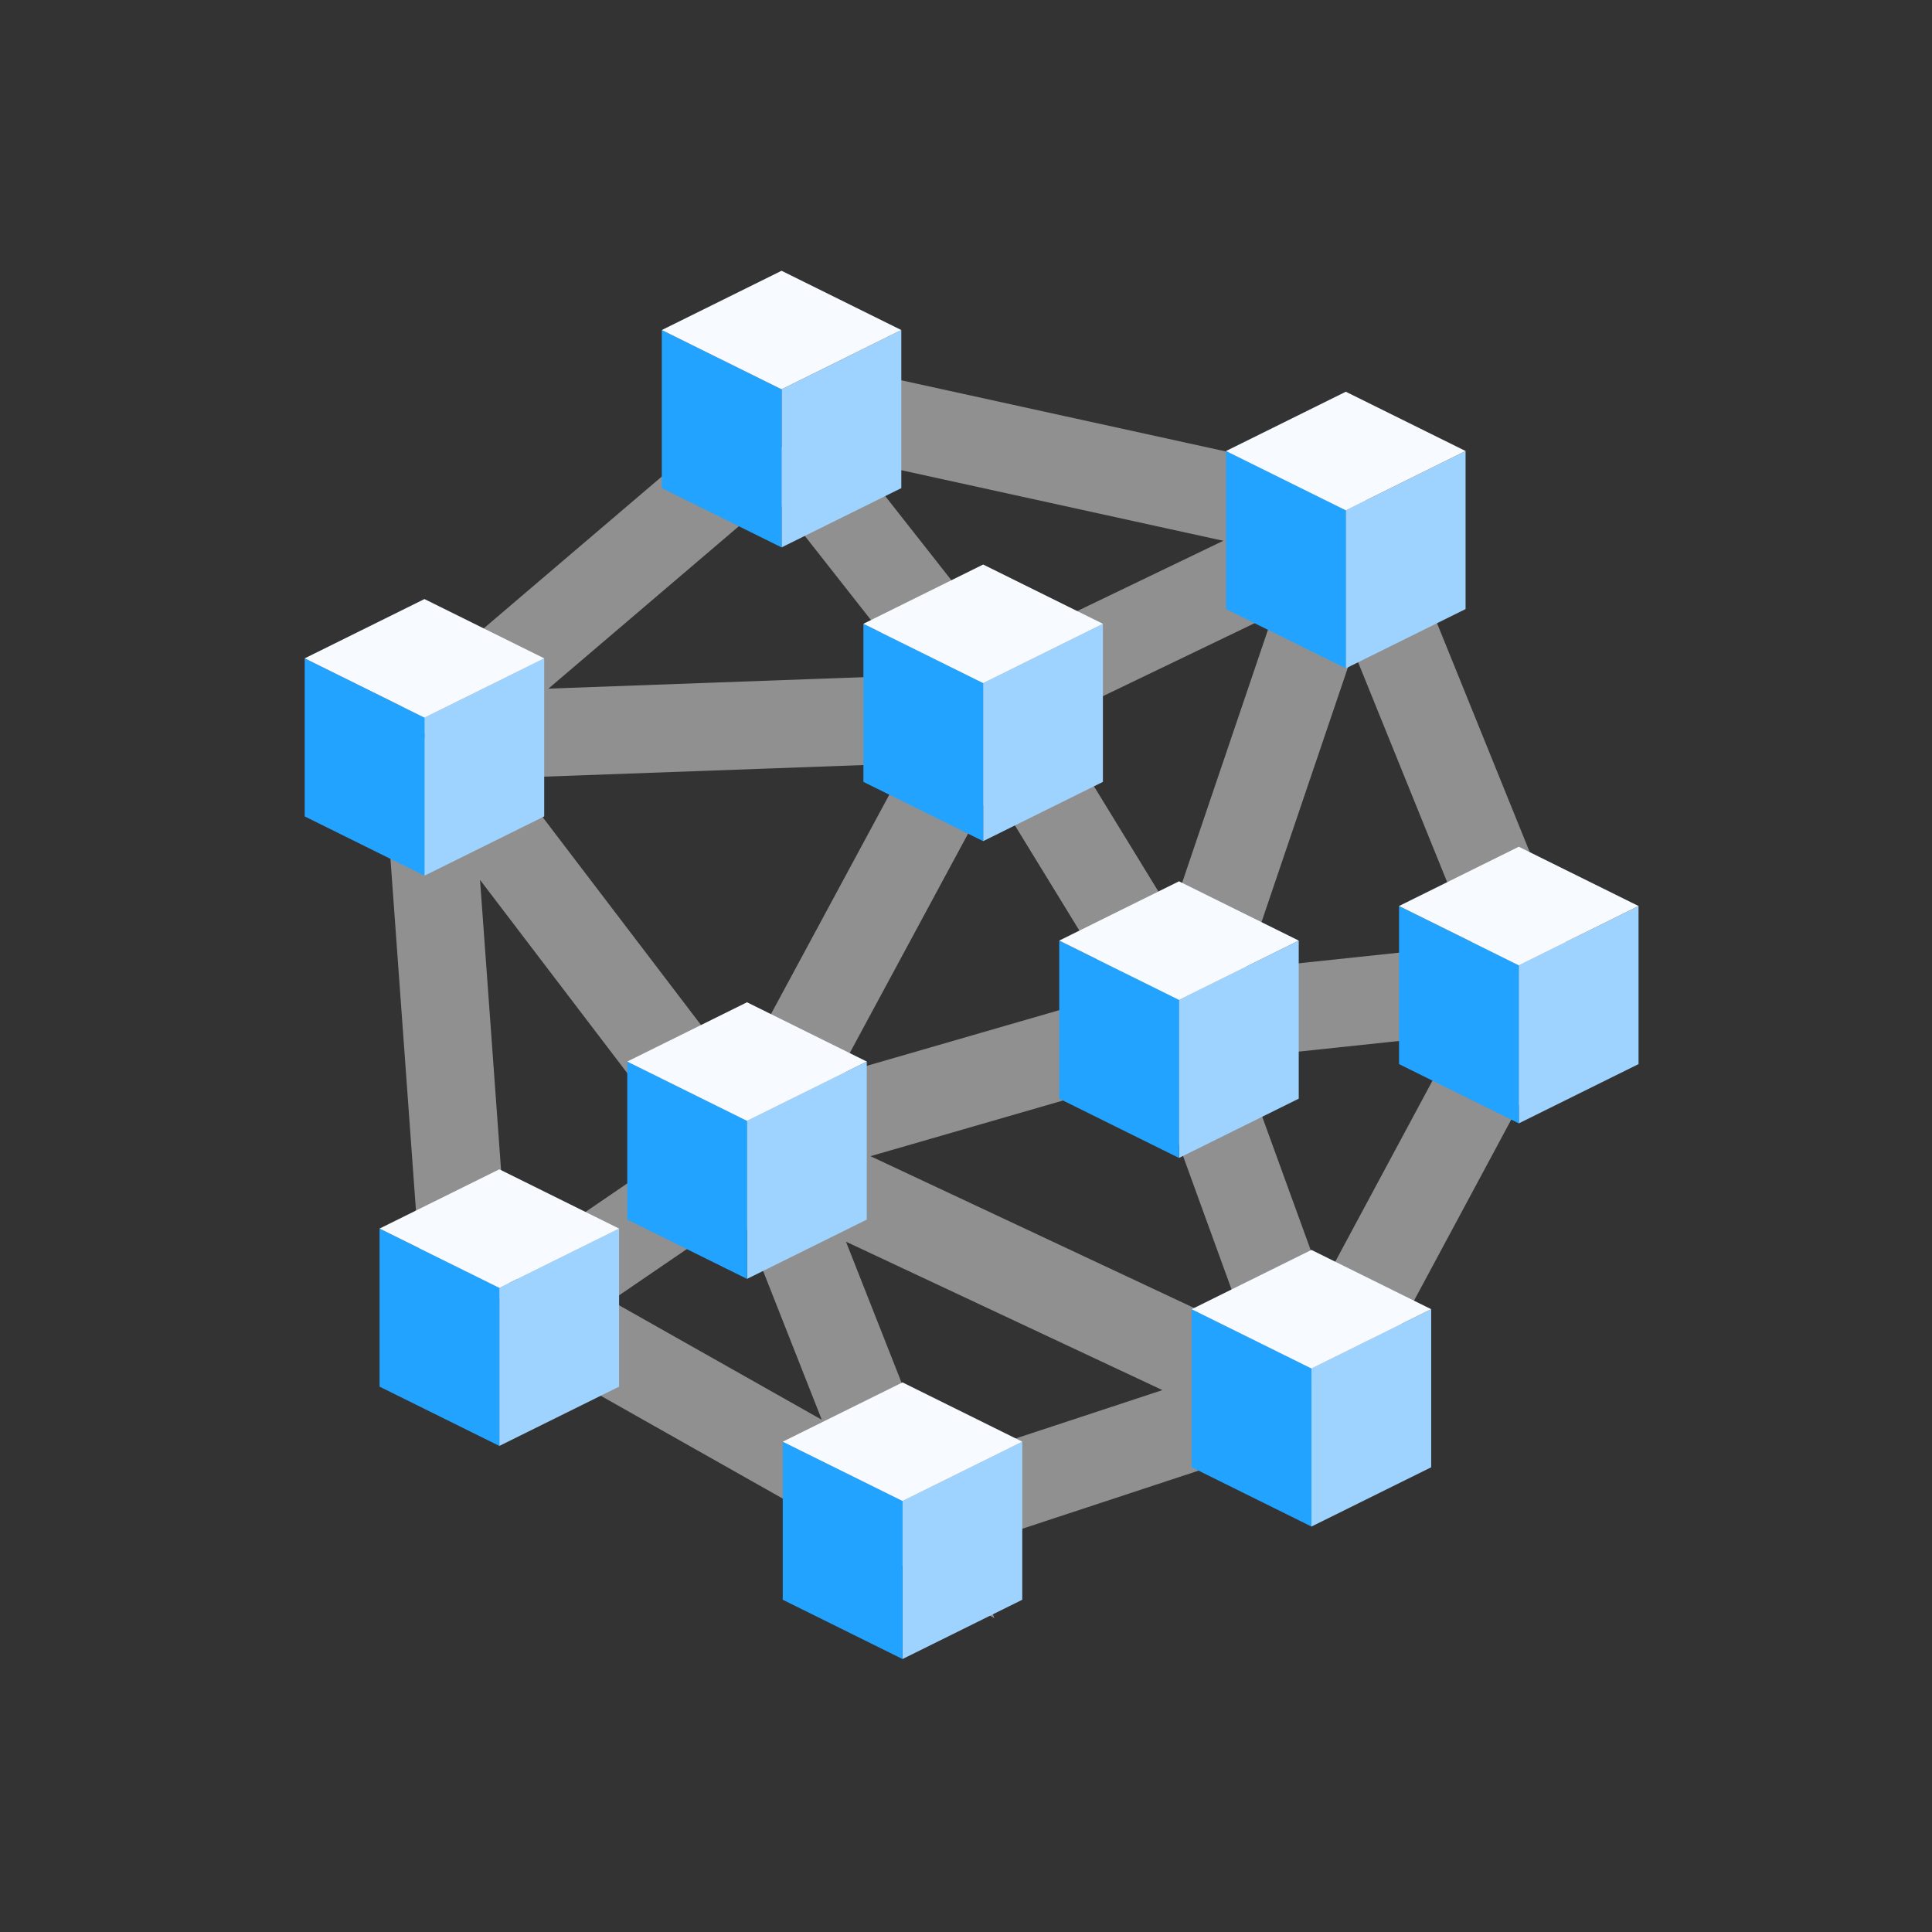<?xml version="1.0" encoding="UTF-8"?>
<svg width="66px" height="66px" viewBox="0 0 66 66" version="1.1" xmlns="http://www.w3.org/2000/svg" xmlns:xlink="http://www.w3.org/1999/xlink">
    <rect x="0" y="0" width="66" height="66" fill="#333333" stroke="none"/>
    <!-- Generator: Sketch 52.4 (67378) - http://www.bohemiancoding.com/sketch -->
    <title>dapps</title>
    <desc>Created with Sketch.</desc>
    <g id="Page-1" stroke="none" stroke-width="1" fill="none" fill-rule="evenodd">
        <g id="首页" transform="translate(-297, -1685)">
            <g id="Group-44" transform="translate(297, 1685)">
                <g id="Group-45">
                    <path d="M33.837,23.964 L33.791,23.889 L33.837,23.964 L33.791,23.986 L33.837,23.964 Z M33.837,23.964 L40.481,34.808 L33.837,23.964 L46.064,18.083 L33.837,23.964 Z M25.466,39.486 L14.559,25.167 L25.466,39.486 L18.198,44.449 L25.466,39.486 Z M25.466,39.486 L25.724,39.825 L25.466,39.486 L26.265,38.94 L25.466,39.486 Z M31.068,51.916 L31.037,51.926 L31.068,51.916 L31.022,51.89 L31.037,51.926 L31.022,51.89 L18.198,44.646 L31.022,51.89 L26.265,39.825 L31.022,51.89 L31.068,51.916 L44.17,47.597 L31.068,51.916 L31.086,51.926 L31.068,51.916 Z M14.841,25.167 L33.791,24.478 L14.841,25.167 Z M28.331,13.988 L46.462,17.963 L28.331,13.988 Z M46.126,17.963 L52.442,33.56 L46.126,17.963 Z M52.442,33.56 L45.007,47.401 L52.442,33.56 Z M40.481,35.282 L44.564,46.515 L40.481,35.282 Z M26.905,39.825 L43.475,47.597 L26.905,39.825 Z M33.152,25.167 L25.724,38.94 L33.152,25.167 Z M26.265,38.94 L40.481,34.828 L26.265,38.94 Z M40.481,34.828 L52.442,33.56 L40.481,34.828 Z M46.064,18.083 L40.481,34.536 L46.064,18.083 Z M26.905,15.132 L33.791,23.889 L26.905,15.132 Z M26.265,15.132 L14.559,25.114 L26.265,15.132 Z M14.559,25.426 L15.938,44.449 L14.559,25.426 Z" id="Combined-Shape" stroke-opacity="0.457" stroke="#FFFFFF" stroke-width="3" stroke-linecap="square"></path>
                    <g id="iconfinder__box_2559831" transform="translate(24.199, 11)">
                        <g id="Group-2" transform="translate(-1.591, -1.75)">
                            <polygon id="Path" fill="#9ED3FF" points="4.091 9.45 8.182 7.425 8.182 2.025 4.091 4.05"></polygon>
                            <polygon id="Path" fill="#21A3FF" points="0 2.025 0 7.425 4.091 9.45 4.091 4.05"></polygon>
                            <polygon id="Path" fill="#F7FBFF" points="0 2.025 4.091 4.05 8.182 2.025 4.091 0"></polygon>
                            <path d="" id="Path-3" stroke="#979797"></path>
                        </g>
                    </g>
                    <g id="iconfinder__box_2559831" transform="translate(31.086, 21.035)">
                        <g id="Group-2" transform="translate(-1.591, -1.75)">
                            <polygon id="Path" fill="#9ED3FF" points="4.091 9.45 8.182 7.425 8.182 2.025 4.091 4.05"></polygon>
                            <polygon id="Path" fill="#21A3FF" points="0 2.025 0 7.425 4.091 9.45 4.091 4.05"></polygon>
                            <polygon id="Path" fill="#F7FBFF" points="0 2.025 4.091 4.05 8.182 2.025 4.091 0"></polygon>
                            <path d="" id="Path-3" stroke="#979797"></path>
                        </g>
                    </g>
                    <g id="iconfinder__box_2559831" transform="translate(37.776, 31.857)">
                        <g id="Group-2" transform="translate(-1.591, -1.75)">
                            <polygon id="Path" fill="#9ED3FF" points="4.091 9.45 8.182 7.425 8.182 2.025 4.091 4.05"></polygon>
                            <polygon id="Path" fill="#21A3FF" points="0 2.025 0 7.425 4.091 9.45 4.091 4.05"></polygon>
                            <polygon id="Path" fill="#F7FBFF" points="0 2.025 4.091 4.05 8.182 2.025 4.091 0"></polygon>
                            <path d="" id="Path-3" stroke="#979797"></path>
                        </g>
                    </g>
                    <g id="iconfinder__box_2559831" transform="translate(49.384, 30.676)">
                        <g id="Group-2" transform="translate(-1.591, -1.75)">
                            <polygon id="Path" fill="#9ED3FF" points="4.091 9.45 8.182 7.425 8.182 2.025 4.091 4.05"></polygon>
                            <polygon id="Path" fill="#21A3FF" points="0 2.025 0 7.425 4.091 9.45 4.091 4.05"></polygon>
                            <polygon id="Path" fill="#F7FBFF" points="0 2.025 4.091 4.05 8.182 2.025 4.091 0"></polygon>
                            <path d="" id="Path-3" stroke="#979797"></path>
                        </g>
                    </g>
                    <g id="iconfinder__box_2559831" transform="translate(42.301, 44.449)">
                        <g id="Group-2" transform="translate(-1.591, -1.75)">
                            <polygon id="Path" fill="#9ED3FF" points="4.091 9.45 8.182 7.425 8.182 2.025 4.091 4.05"></polygon>
                            <polygon id="Path" fill="#21A3FF" points="0 2.025 0 7.425 4.091 9.45 4.091 4.05"></polygon>
                            <polygon id="Path" fill="#F7FBFF" points="0 2.025 4.091 4.05 8.182 2.025 4.091 0"></polygon>
                            <path d="" id="Path-3" stroke="#979797"></path>
                        </g>
                    </g>
                    <g id="iconfinder__box_2559831" transform="translate(28.331, 48.975)">
                        <g id="Group-2" transform="translate(-1.591, -1.75)">
                            <polygon id="Path" fill="#9ED3FF" points="4.091 9.45 8.182 7.425 8.182 2.025 4.091 4.05"></polygon>
                            <polygon id="Path" fill="#21A3FF" points="0 2.025 0 7.425 4.091 9.45 4.091 4.05"></polygon>
                            <polygon id="Path" fill="#F7FBFF" points="0 2.025 4.091 4.05 8.182 2.025 4.091 0"></polygon>
                            <path d="" id="Path-3" stroke="#979797"></path>
                        </g>
                    </g>
                    <g id="iconfinder__box_2559831" transform="translate(23.019, 35.989)">
                        <g id="Group-2" transform="translate(-1.591, -1.75)">
                            <polygon id="Path" fill="#9ED3FF" points="4.091 9.45 8.182 7.425 8.182 2.025 4.091 4.05"></polygon>
                            <polygon id="Path" fill="#21A3FF" points="0 2.025 0 7.425 4.091 9.45 4.091 4.05"></polygon>
                            <polygon id="Path" fill="#F7FBFF" points="0 2.025 4.091 4.05 8.182 2.025 4.091 0"></polygon>
                            <path d="" id="Path-3" stroke="#979797"></path>
                        </g>
                    </g>
                    <g id="iconfinder__box_2559831" transform="translate(12, 22.215)">
                        <g id="Group-2" transform="translate(-1.591, -1.75)">
                            <polygon id="Path" fill="#9ED3FF" points="4.091 9.45 8.182 7.425 8.182 2.025 4.091 4.05"></polygon>
                            <polygon id="Path" fill="#21A3FF" points="0 2.025 0 7.425 4.091 9.45 4.091 4.05"></polygon>
                            <polygon id="Path" fill="#F7FBFF" points="0 2.025 4.091 4.05 8.182 2.025 4.091 0"></polygon>
                            <path d="" id="Path-3" stroke="#979797"></path>
                        </g>
                    </g>
                    <g id="iconfinder__box_2559831" transform="translate(14.558, 41.695)">
                        <g id="Group-2" transform="translate(-1.591, -1.75)">
                            <polygon id="Path" fill="#9ED3FF" points="4.091 9.45 8.182 7.425 8.182 2.025 4.091 4.05"></polygon>
                            <polygon id="Path" fill="#21A3FF" points="0 2.025 0 7.425 4.091 9.45 4.091 4.05"></polygon>
                            <polygon id="Path" fill="#F7FBFF" points="0 2.025 4.091 4.05 8.182 2.025 4.091 0"></polygon>
                            <path d="" id="Path-3" stroke="#979797"></path>
                        </g>
                    </g>
                    <g id="iconfinder__box_2559831" transform="translate(43.475, 15.132)">
                        <g id="Group-2" transform="translate(-1.591, -1.75)">
                            <polygon id="Path" fill="#9ED3FF" points="4.091 9.45 8.182 7.425 8.182 2.025 4.091 4.05"></polygon>
                            <polygon id="Path" fill="#21A3FF" points="0 2.025 0 7.425 4.091 9.45 4.091 4.05"></polygon>
                            <polygon id="Path" fill="#F7FBFF" points="0 2.025 4.091 4.05 8.182 2.025 4.091 0"></polygon>
                            <path d="" id="Path-3" stroke="#979797"></path>
                        </g>
                    </g>
                </g>
            </g>
        </g>
    </g>
</svg>